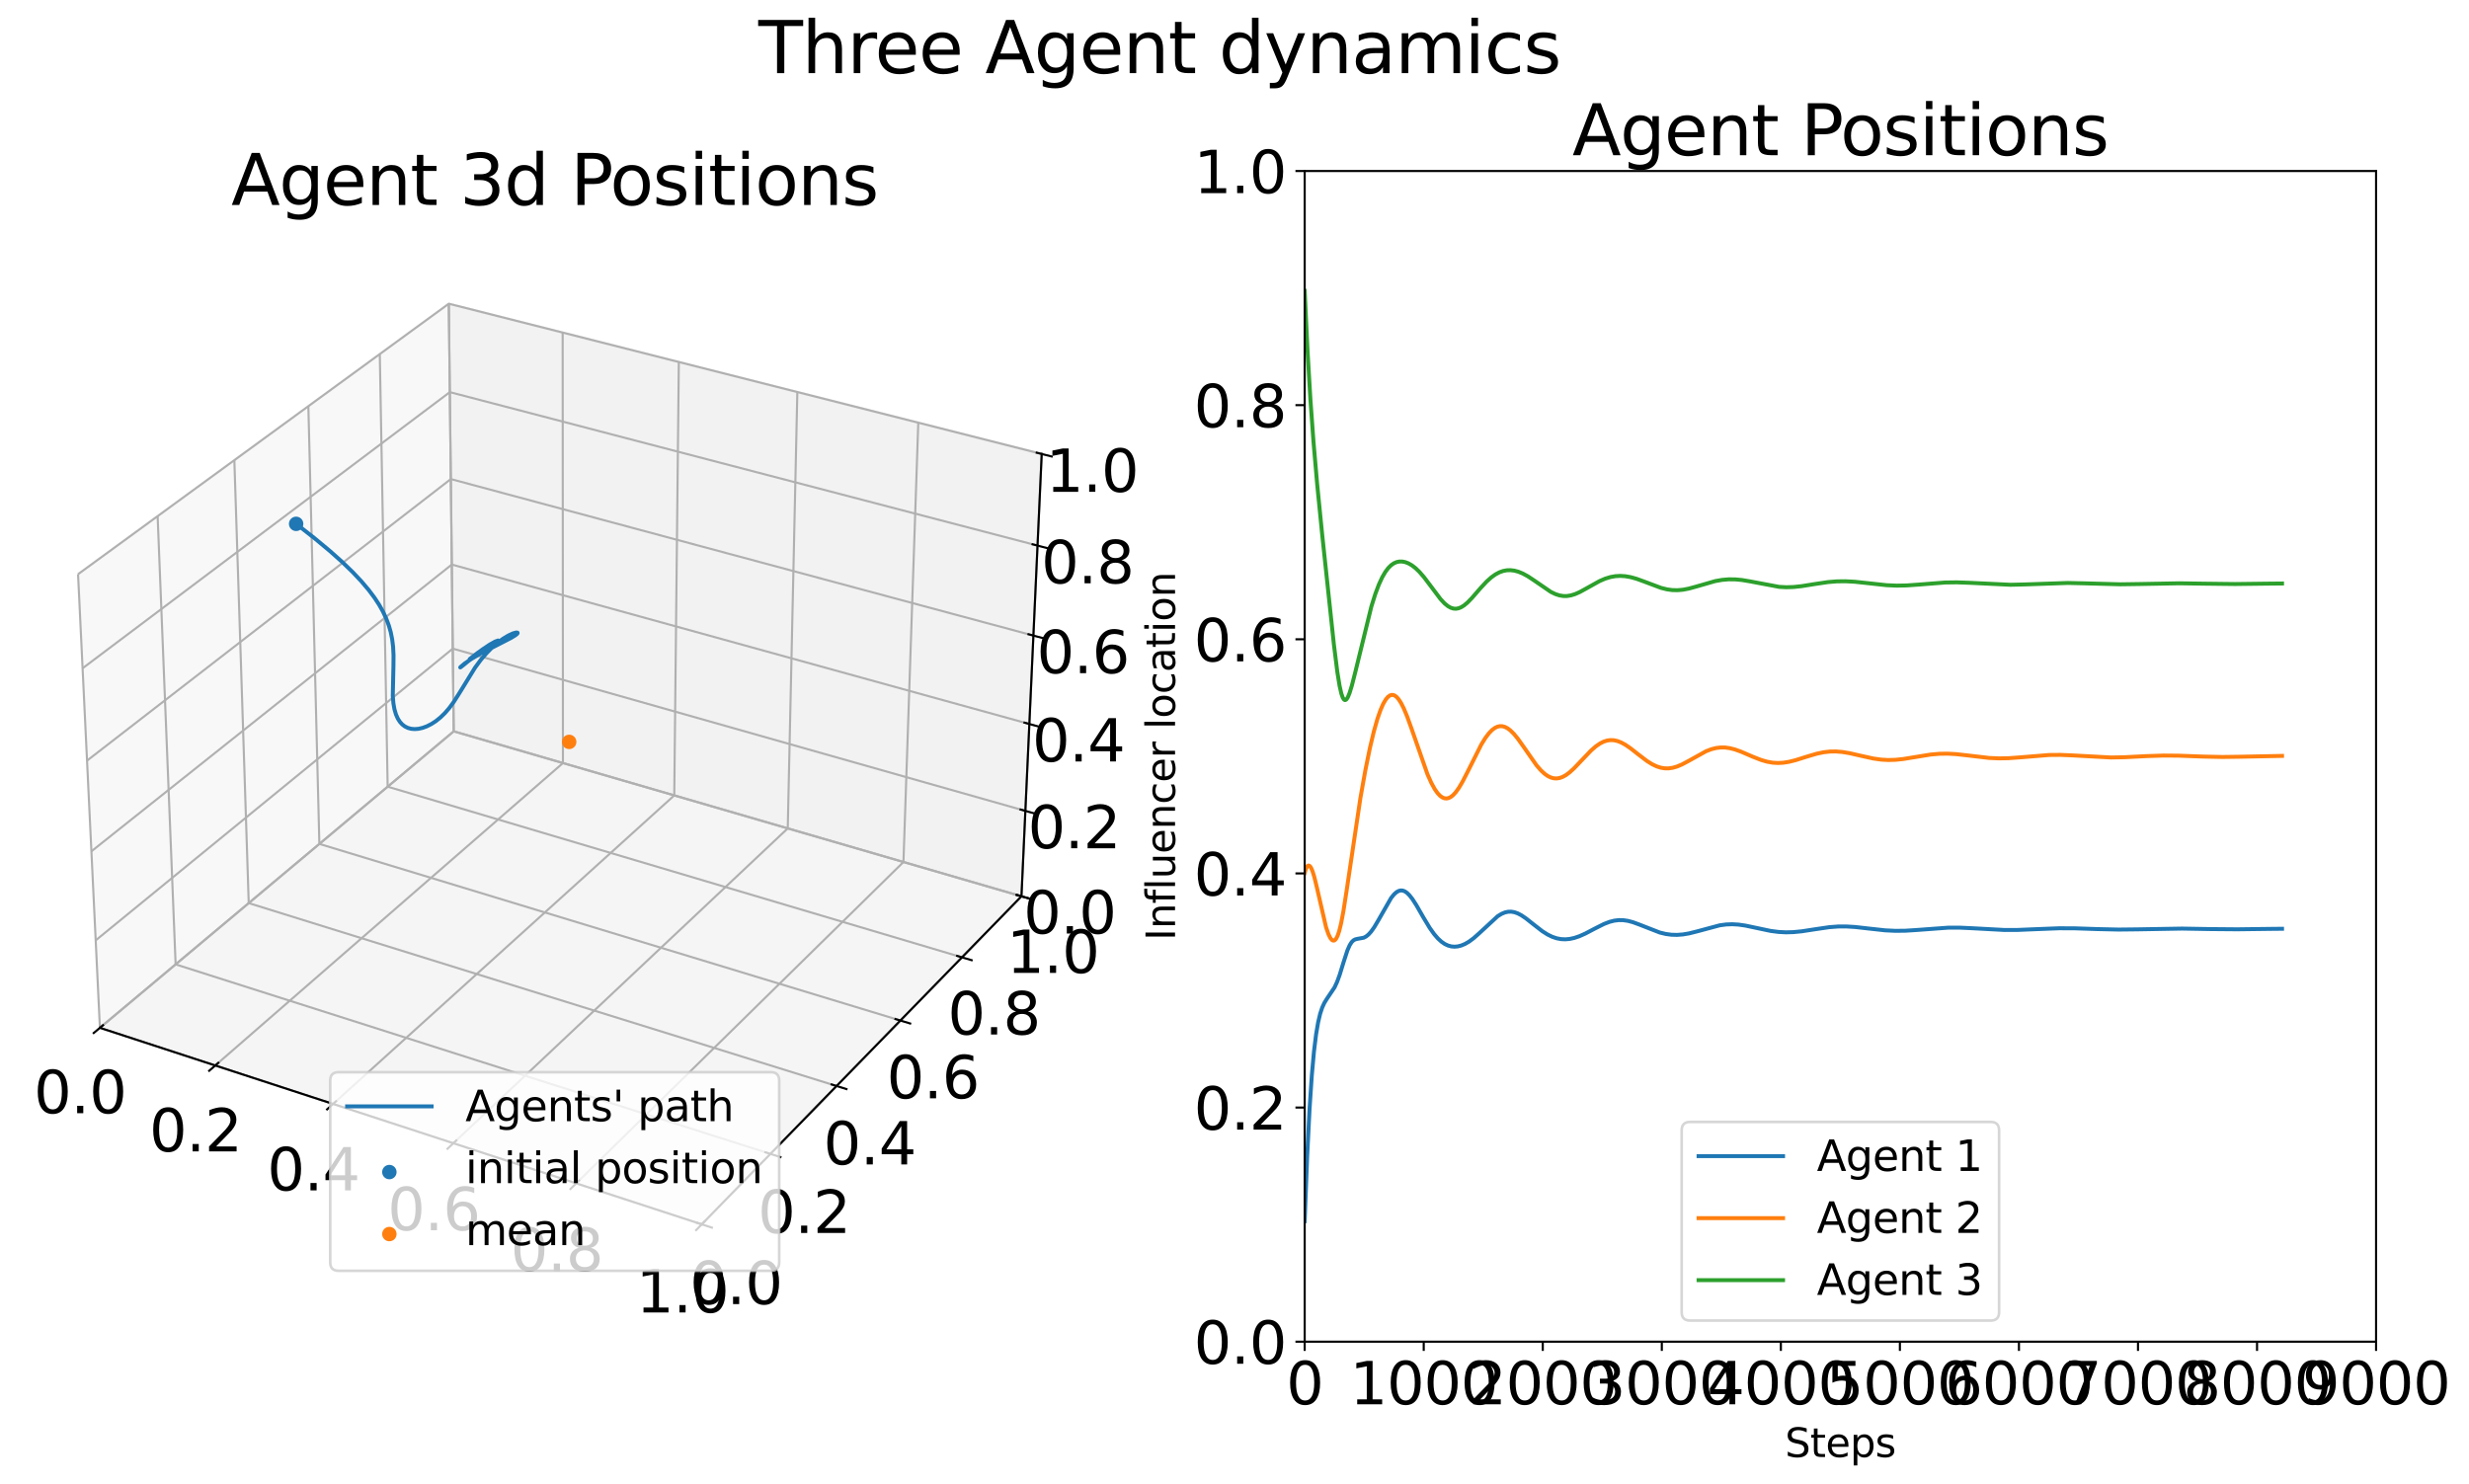 <?xml version="1.0" encoding="utf-8" standalone="no"?>
<!DOCTYPE svg PUBLIC "-//W3C//DTD SVG 1.1//EN"
  "http://www.w3.org/Graphics/SVG/1.1/DTD/svg11.dtd">
<svg xmlns:xlink="http://www.w3.org/1999/xlink" width="935.195pt" height="562.329pt" viewBox="0 0 935.195 562.329" xmlns="http://www.w3.org/2000/svg" version="1.1">
 <defs>
  <style type="text/css">*{stroke-linejoin: round; stroke-linecap: butt}</style>
 </defs>
 <g id="figure_1">
  <g id="patch_1">
   <path d="M 0 562.329 
L 935.195 562.329 
L 935.195 0 
L 0 0 
z
" style="fill: #ffffff"/>
  </g>
  <g id="patch_2">
   <path d="M 7.2 489.469 
L 413.018 489.469 
L 413.018 83.651 
L 7.2 83.651 
z
" style="fill: #ffffff"/>
  </g>
  <g id="pane3d_1">
   <g id="patch_3">
    <path d="M 37.842 389.407 
L 171.856 277.074 
L 169.994 115.069 
L 29.566 217.546 
" style="fill: #f2f2f2; opacity: 0.5; stroke: #f2f2f2; stroke-linejoin: miter"/>
   </g>
  </g>
  <g id="pane3d_2">
   <g id="patch_4">
    <path d="M 171.856 277.074 
L 386.902 339.579 
L 394.576 171.994 
L 169.994 115.069 
" style="fill: #e6e6e6; opacity: 0.5; stroke: #e6e6e6; stroke-linejoin: miter"/>
   </g>
  </g>
  <g id="pane3d_3">
   <g id="patch_5">
    <path d="M 37.842 389.407 
L 265.801 463.859 
L 386.902 339.579 
L 171.856 277.074 
" style="fill: #ececec; opacity: 0.5; stroke: #ececec; stroke-linejoin: miter"/>
   </g>
  </g>
  <g id="grid3d_1">
   <g id="Line3DCollection_1">
    <path d="M 37.842 389.407 
L 171.856 277.074 
L 169.994 115.069 
" style="fill: none; stroke: #b0b0b0; stroke-width: 0.8"/>
    <path d="M 81.541 403.679 
L 213.227 289.099 
L 213.125 126.001 
" style="fill: none; stroke: #b0b0b0; stroke-width: 0.8"/>
    <path d="M 126.156 418.251 
L 255.393 301.355 
L 257.122 137.153 
" style="fill: none; stroke: #b0b0b0; stroke-width: 0.8"/>
    <path d="M 171.717 433.131 
L 298.378 313.849 
L 302.011 148.531 
" style="fill: none; stroke: #b0b0b0; stroke-width: 0.8"/>
    <path d="M 218.255 448.33 
L 342.206 326.588 
L 347.82 160.143 
" style="fill: none; stroke: #b0b0b0; stroke-width: 0.8"/>
    <path d="M 265.801 463.859 
L 386.902 339.579 
L 394.576 171.994 
" style="fill: none; stroke: #b0b0b0; stroke-width: 0.8"/>
   </g>
  </g>
  <g id="grid3d_2">
   <g id="Line3DCollection_2">
    <path d="M 29.566 217.546 
L 37.842 389.407 
L 265.801 463.859 
" style="fill: none; stroke: #b0b0b0; stroke-width: 0.8"/>
    <path d="M 59.705 195.552 
L 66.519 365.369 
L 291.805 437.172 
" style="fill: none; stroke: #b0b0b0; stroke-width: 0.8"/>
    <path d="M 88.763 174.347 
L 94.211 342.157 
L 316.869 411.45 
" style="fill: none; stroke: #b0b0b0; stroke-width: 0.8"/>
    <path d="M 116.795 153.891 
L 120.968 319.73 
L 341.042 386.642 
" style="fill: none; stroke: #b0b0b0; stroke-width: 0.8"/>
    <path d="M 143.855 134.143 
L 146.835 298.048 
L 364.372 362.7 
" style="fill: none; stroke: #b0b0b0; stroke-width: 0.8"/>
    <path d="M 169.994 115.069 
L 171.856 277.074 
L 386.902 339.579 
" style="fill: none; stroke: #b0b0b0; stroke-width: 0.8"/>
   </g>
  </g>
  <g id="grid3d_3">
   <g id="Line3DCollection_3">
    <path d="M 386.902 339.579 
L 171.856 277.074 
L 37.842 389.407 
" style="fill: none; stroke: #b0b0b0; stroke-width: 0.8"/>
    <path d="M 388.384 307.222 
L 171.496 245.74 
L 36.246 356.269 
" style="fill: none; stroke: #b0b0b0; stroke-width: 0.8"/>
    <path d="M 389.891 274.3 
L 171.13 213.887 
L 34.622 322.531 
" style="fill: none; stroke: #b0b0b0; stroke-width: 0.8"/>
    <path d="M 391.425 240.798 
L 170.757 181.499 
L 32.967 288.176 
" style="fill: none; stroke: #b0b0b0; stroke-width: 0.8"/>
    <path d="M 392.987 206.701 
L 170.379 148.565 
L 31.282 253.187 
" style="fill: none; stroke: #b0b0b0; stroke-width: 0.8"/>
    <path d="M 394.576 171.994 
L 169.994 115.069 
L 29.566 217.546 
" style="fill: none; stroke: #b0b0b0; stroke-width: 0.8"/>
   </g>
  </g>
  <g id="axis3d_1">
   <g id="line2d_1">
    <path d="M 37.842 389.407 
L 265.801 463.859 
" style="fill: none; stroke: #000000; stroke-width: 0.8; stroke-linecap: square"/>
   </g>
   <g id="xtick_1">
    <g id="line2d_2">
     <path d="M 39.009 388.429 
L 35.504 391.367 
" style="fill: none; stroke: #000000; stroke-width: 0.8; stroke-linecap: square"/>
    </g>
    <g id="text_1">
     <!-- 0.0 -->
     <g transform="translate(12.82 421.752) scale(0.22 -0.22)">
      <defs>
       <path id="DejaVuSans-30" d="M 2034 4250 
Q 1547 4250 1301 3770 
Q 1056 3291 1056 2328 
Q 1056 1369 1301 889 
Q 1547 409 2034 409 
Q 2525 409 2770 889 
Q 3016 1369 3016 2328 
Q 3016 3291 2770 3770 
Q 2525 4250 2034 4250 
z
M 2034 4750 
Q 2819 4750 3233 4129 
Q 3647 3509 3647 2328 
Q 3647 1150 3233 529 
Q 2819 -91 2034 -91 
Q 1250 -91 836 529 
Q 422 1150 422 2328 
Q 422 3509 836 4129 
Q 1250 4750 2034 4750 
z
" transform="scale(0.016)"/>
       <path id="DejaVuSans-2e" d="M 684 794 
L 1344 794 
L 1344 0 
L 684 0 
L 684 794 
z
" transform="scale(0.016)"/>
      </defs>
      <use xlink:href="#DejaVuSans-30"/>
      <use xlink:href="#DejaVuSans-2e" transform="translate(63.623 0)"/>
      <use xlink:href="#DejaVuSans-30" transform="translate(95.41 0)"/>
     </g>
    </g>
   </g>
   <g id="xtick_2">
    <g id="line2d_3">
     <path d="M 82.688 402.681 
L 79.241 405.68 
" style="fill: none; stroke: #000000; stroke-width: 0.8; stroke-linecap: square"/>
    </g>
    <g id="text_2">
     <!-- 0.2 -->
     <g transform="translate(56.548 436.222) scale(0.22 -0.22)">
      <defs>
       <path id="DejaVuSans-32" d="M 1228 531 
L 3431 531 
L 3431 0 
L 469 0 
L 469 531 
Q 828 903 1448 1529 
Q 2069 2156 2228 2338 
Q 2531 2678 2651 2914 
Q 2772 3150 2772 3378 
Q 2772 3750 2511 3984 
Q 2250 4219 1831 4219 
Q 1534 4219 1204 4116 
Q 875 4013 500 3803 
L 500 4441 
Q 881 4594 1212 4672 
Q 1544 4750 1819 4750 
Q 2544 4750 2975 4387 
Q 3406 4025 3406 3419 
Q 3406 3131 3298 2873 
Q 3191 2616 2906 2266 
Q 2828 2175 2409 1742 
Q 1991 1309 1228 531 
z
" transform="scale(0.016)"/>
      </defs>
      <use xlink:href="#DejaVuSans-30"/>
      <use xlink:href="#DejaVuSans-2e" transform="translate(63.623 0)"/>
      <use xlink:href="#DejaVuSans-32" transform="translate(95.41 0)"/>
     </g>
    </g>
   </g>
   <g id="xtick_3">
    <g id="line2d_4">
     <path d="M 127.283 417.231 
L 123.897 420.294 
" style="fill: none; stroke: #000000; stroke-width: 0.8; stroke-linecap: square"/>
    </g>
    <g id="text_3">
     <!-- 0.4 -->
     <g transform="translate(101.195 450.996) scale(0.22 -0.22)">
      <defs>
       <path id="DejaVuSans-34" d="M 2419 4116 
L 825 1625 
L 2419 1625 
L 2419 4116 
z
M 2253 4666 
L 3047 4666 
L 3047 1625 
L 3713 1625 
L 3713 1100 
L 3047 1100 
L 3047 0 
L 2419 0 
L 2419 1100 
L 313 1100 
L 313 1709 
L 2253 4666 
z
" transform="scale(0.016)"/>
      </defs>
      <use xlink:href="#DejaVuSans-30"/>
      <use xlink:href="#DejaVuSans-2e" transform="translate(63.623 0)"/>
      <use xlink:href="#DejaVuSans-34" transform="translate(95.41 0)"/>
     </g>
    </g>
   </g>
   <g id="xtick_4">
    <g id="line2d_5">
     <path d="M 172.823 432.09 
L 169.501 435.218 
" style="fill: none; stroke: #000000; stroke-width: 0.8; stroke-linecap: square"/>
    </g>
    <g id="text_4">
     <!-- 0.6 -->
     <g transform="translate(146.791 466.084) scale(0.22 -0.22)">
      <defs>
       <path id="DejaVuSans-36" d="M 2113 2584 
Q 1688 2584 1439 2293 
Q 1191 2003 1191 1497 
Q 1191 994 1439 701 
Q 1688 409 2113 409 
Q 2538 409 2786 701 
Q 3034 994 3034 1497 
Q 3034 2003 2786 2293 
Q 2538 2584 2113 2584 
z
M 3366 4563 
L 3366 3988 
Q 3128 4100 2886 4159 
Q 2644 4219 2406 4219 
Q 1781 4219 1451 3797 
Q 1122 3375 1075 2522 
Q 1259 2794 1537 2939 
Q 1816 3084 2150 3084 
Q 2853 3084 3261 2657 
Q 3669 2231 3669 1497 
Q 3669 778 3244 343 
Q 2819 -91 2113 -91 
Q 1303 -91 875 529 
Q 447 1150 447 2328 
Q 447 3434 972 4092 
Q 1497 4750 2381 4750 
Q 2619 4750 2861 4703 
Q 3103 4656 3366 4563 
z
" transform="scale(0.016)"/>
      </defs>
      <use xlink:href="#DejaVuSans-30"/>
      <use xlink:href="#DejaVuSans-2e" transform="translate(63.623 0)"/>
      <use xlink:href="#DejaVuSans-36" transform="translate(95.41 0)"/>
     </g>
    </g>
   </g>
   <g id="xtick_5">
    <g id="line2d_6">
     <path d="M 219.338 447.267 
L 216.084 450.462 
" style="fill: none; stroke: #000000; stroke-width: 0.8; stroke-linecap: square"/>
    </g>
    <g id="text_5">
     <!-- 0.8 -->
     <g transform="translate(193.366 481.496) scale(0.22 -0.22)">
      <defs>
       <path id="DejaVuSans-38" d="M 2034 2216 
Q 1584 2216 1326 1975 
Q 1069 1734 1069 1313 
Q 1069 891 1326 650 
Q 1584 409 2034 409 
Q 2484 409 2743 651 
Q 3003 894 3003 1313 
Q 3003 1734 2745 1975 
Q 2488 2216 2034 2216 
z
M 1403 2484 
Q 997 2584 770 2862 
Q 544 3141 544 3541 
Q 544 4100 942 4425 
Q 1341 4750 2034 4750 
Q 2731 4750 3128 4425 
Q 3525 4100 3525 3541 
Q 3525 3141 3298 2862 
Q 3072 2584 2669 2484 
Q 3125 2378 3379 2068 
Q 3634 1759 3634 1313 
Q 3634 634 3220 271 
Q 2806 -91 2034 -91 
Q 1263 -91 848 271 
Q 434 634 434 1313 
Q 434 1759 690 2068 
Q 947 2378 1403 2484 
z
M 1172 3481 
Q 1172 3119 1398 2916 
Q 1625 2713 2034 2713 
Q 2441 2713 2670 2916 
Q 2900 3119 2900 3481 
Q 2900 3844 2670 4047 
Q 2441 4250 2034 4250 
Q 1625 4250 1398 4047 
Q 1172 3844 1172 3481 
z
" transform="scale(0.016)"/>
      </defs>
      <use xlink:href="#DejaVuSans-30"/>
      <use xlink:href="#DejaVuSans-2e" transform="translate(63.623 0)"/>
      <use xlink:href="#DejaVuSans-38" transform="translate(95.41 0)"/>
     </g>
    </g>
   </g>
   <g id="xtick_6">
    <g id="line2d_7">
     <path d="M 266.86 462.772 
L 263.678 466.037 
" style="fill: none; stroke: #000000; stroke-width: 0.8; stroke-linecap: square"/>
    </g>
    <g id="text_6">
     <!-- 1.0 -->
     <g transform="translate(240.953 497.242) scale(0.22 -0.22)">
      <defs>
       <path id="DejaVuSans-31" d="M 794 531 
L 1825 531 
L 1825 4091 
L 703 3866 
L 703 4441 
L 1819 4666 
L 2450 4666 
L 2450 531 
L 3481 531 
L 3481 0 
L 794 0 
L 794 531 
z
" transform="scale(0.016)"/>
      </defs>
      <use xlink:href="#DejaVuSans-31"/>
      <use xlink:href="#DejaVuSans-2e" transform="translate(63.623 0)"/>
      <use xlink:href="#DejaVuSans-30" transform="translate(95.41 0)"/>
     </g>
    </g>
   </g>
  </g>
  <g id="axis3d_2">
   <g id="line2d_8">
    <path d="M 386.902 339.579 
L 265.801 463.859 
" style="fill: none; stroke: #000000; stroke-width: 0.8; stroke-linecap: square"/>
   </g>
   <g id="xtick_7">
    <g id="line2d_9">
     <path d="M 263.879 463.231 
L 269.649 465.115 
" style="fill: none; stroke: #000000; stroke-width: 0.8; stroke-linecap: square"/>
    </g>
    <g id="text_7">
     <!-- 0.0 -->
     <g transform="translate(261.259 494.079) scale(0.22 -0.22)">
      <use xlink:href="#DejaVuSans-30"/>
      <use xlink:href="#DejaVuSans-2e" transform="translate(63.623 0)"/>
      <use xlink:href="#DejaVuSans-30" transform="translate(95.41 0)"/>
     </g>
    </g>
   </g>
   <g id="xtick_8">
    <g id="line2d_10">
     <path d="M 289.908 436.567 
L 295.604 438.383 
" style="fill: none; stroke: #000000; stroke-width: 0.8; stroke-linecap: square"/>
    </g>
    <g id="text_8">
     <!-- 0.2 -->
     <g transform="translate(287.034 467.133) scale(0.22 -0.22)">
      <use xlink:href="#DejaVuSans-30"/>
      <use xlink:href="#DejaVuSans-2e" transform="translate(63.623 0)"/>
      <use xlink:href="#DejaVuSans-32" transform="translate(95.41 0)"/>
     </g>
    </g>
   </g>
   <g id="xtick_9">
    <g id="line2d_11">
     <path d="M 314.995 410.867 
L 320.62 412.618 
" style="fill: none; stroke: #000000; stroke-width: 0.8; stroke-linecap: square"/>
    </g>
    <g id="text_9">
     <!-- 0.4 -->
     <g transform="translate(311.878 441.162) scale(0.22 -0.22)">
      <use xlink:href="#DejaVuSans-30"/>
      <use xlink:href="#DejaVuSans-2e" transform="translate(63.623 0)"/>
      <use xlink:href="#DejaVuSans-34" transform="translate(95.41 0)"/>
     </g>
    </g>
   </g>
   <g id="xtick_10">
    <g id="line2d_12">
     <path d="M 339.192 386.08 
L 344.747 387.769 
" style="fill: none; stroke: #000000; stroke-width: 0.8; stroke-linecap: square"/>
    </g>
    <g id="text_10">
     <!-- 0.6 -->
     <g transform="translate(335.838 416.114) scale(0.22 -0.22)">
      <use xlink:href="#DejaVuSans-30"/>
      <use xlink:href="#DejaVuSans-2e" transform="translate(63.623 0)"/>
      <use xlink:href="#DejaVuSans-36" transform="translate(95.41 0)"/>
     </g>
    </g>
   </g>
   <g id="xtick_11">
    <g id="line2d_13">
     <path d="M 362.545 362.157 
L 368.031 363.787 
" style="fill: none; stroke: #000000; stroke-width: 0.8; stroke-linecap: square"/>
    </g>
    <g id="text_11">
     <!-- 0.8 -->
     <g transform="translate(358.962 391.94) scale(0.22 -0.22)">
      <use xlink:href="#DejaVuSans-30"/>
      <use xlink:href="#DejaVuSans-2e" transform="translate(63.623 0)"/>
      <use xlink:href="#DejaVuSans-38" transform="translate(95.41 0)"/>
     </g>
    </g>
   </g>
   <g id="xtick_12">
    <g id="line2d_14">
     <path d="M 385.097 339.054 
L 390.516 340.629 
" style="fill: none; stroke: #000000; stroke-width: 0.8; stroke-linecap: square"/>
    </g>
    <g id="text_12">
     <!-- 1.0 -->
     <g transform="translate(381.293 368.596) scale(0.22 -0.22)">
      <use xlink:href="#DejaVuSans-31"/>
      <use xlink:href="#DejaVuSans-2e" transform="translate(63.623 0)"/>
      <use xlink:href="#DejaVuSans-30" transform="translate(95.41 0)"/>
     </g>
    </g>
   </g>
  </g>
  <g id="axis3d_3">
   <g id="line2d_15">
    <path d="M 386.902 339.579 
L 394.576 171.994 
" style="fill: none; stroke: #000000; stroke-width: 0.8; stroke-linecap: square"/>
   </g>
   <g id="xtick_13">
    <g id="line2d_16">
     <path d="M 385.097 339.054 
L 390.516 340.629 
" style="fill: none; stroke: #000000; stroke-width: 0.8; stroke-linecap: square"/>
    </g>
    <g id="text_13">
     <!-- 0.0 -->
     <g transform="translate(387.676 353.688) scale(0.22 -0.22)">
      <use xlink:href="#DejaVuSans-30"/>
      <use xlink:href="#DejaVuSans-2e" transform="translate(63.623 0)"/>
      <use xlink:href="#DejaVuSans-30" transform="translate(95.41 0)"/>
     </g>
    </g>
   </g>
   <g id="xtick_14">
    <g id="line2d_17">
     <path d="M 386.563 306.705 
L 392.03 308.255 
" style="fill: none; stroke: #000000; stroke-width: 0.8; stroke-linecap: square"/>
    </g>
    <g id="text_14">
     <!-- 0.2 -->
     <g transform="translate(389.312 321.372) scale(0.22 -0.22)">
      <use xlink:href="#DejaVuSans-30"/>
      <use xlink:href="#DejaVuSans-2e" transform="translate(63.623 0)"/>
      <use xlink:href="#DejaVuSans-32" transform="translate(95.41 0)"/>
     </g>
    </g>
   </g>
   <g id="xtick_15">
    <g id="line2d_18">
     <path d="M 388.054 273.792 
L 393.571 275.316 
" style="fill: none; stroke: #000000; stroke-width: 0.8; stroke-linecap: square"/>
    </g>
    <g id="text_15">
     <!-- 0.4 -->
     <g transform="translate(390.977 288.494) scale(0.22 -0.22)">
      <use xlink:href="#DejaVuSans-30"/>
      <use xlink:href="#DejaVuSans-2e" transform="translate(63.623 0)"/>
      <use xlink:href="#DejaVuSans-34" transform="translate(95.41 0)"/>
     </g>
    </g>
   </g>
   <g id="xtick_16">
    <g id="line2d_19">
     <path d="M 389.571 240.3 
L 395.138 241.796 
" style="fill: none; stroke: #000000; stroke-width: 0.8; stroke-linecap: square"/>
    </g>
    <g id="text_16">
     <!-- 0.6 -->
     <g transform="translate(392.672 255.038) scale(0.22 -0.22)">
      <use xlink:href="#DejaVuSans-30"/>
      <use xlink:href="#DejaVuSans-2e" transform="translate(63.623 0)"/>
      <use xlink:href="#DejaVuSans-36" transform="translate(95.41 0)"/>
     </g>
    </g>
   </g>
   <g id="xtick_17">
    <g id="line2d_20">
     <path d="M 391.115 206.213 
L 396.734 207.68 
" style="fill: none; stroke: #000000; stroke-width: 0.8; stroke-linecap: square"/>
    </g>
    <g id="text_17">
     <!-- 0.8 -->
     <g transform="translate(394.396 220.989) scale(0.22 -0.22)">
      <use xlink:href="#DejaVuSans-30"/>
      <use xlink:href="#DejaVuSans-2e" transform="translate(63.623 0)"/>
      <use xlink:href="#DejaVuSans-38" transform="translate(95.41 0)"/>
     </g>
    </g>
   </g>
   <g id="xtick_18">
    <g id="line2d_21">
     <path d="M 392.687 171.515 
L 398.358 172.953 
" style="fill: none; stroke: #000000; stroke-width: 0.8; stroke-linecap: square"/>
    </g>
    <g id="text_18">
     <!-- 1.0 -->
     <g transform="translate(396.151 186.331) scale(0.22 -0.22)">
      <use xlink:href="#DejaVuSans-31"/>
      <use xlink:href="#DejaVuSans-2e" transform="translate(63.623 0)"/>
      <use xlink:href="#DejaVuSans-30" transform="translate(95.41 0)"/>
     </g>
    </g>
   </g>
  </g>
  <g id="axes_1">
   <g id="line2d_22">
    <path d="M 112.166 198.467 
L 119.012 203.817 
L 124.948 208.753 
L 129.557 212.862 
L 133.52 216.688 
L 136.892 220.26 
L 139.724 223.611 
L 141.83 226.425 
L 143.587 229.102 
L 145.029 231.658 
L 146.316 234.403 
L 147.295 237.027 
L 148.01 239.542 
L 148.549 242.224 
L 148.895 245.052 
L 149.059 248.249 
L 149.026 252.228 
L 148.774 263.632 
L 149.01 266.457 
L 149.413 268.74 
L 149.98 270.671 
L 150.685 272.255 
L 151.491 273.508 
L 152.357 274.458 
L 153.353 275.219 
L 154.476 275.775 
L 155.711 276.113 
L 157.042 276.23 
L 158.444 276.129 
L 160.053 275.771 
L 161.676 275.177 
L 163.432 274.287 
L 165.118 273.188 
L 166.839 271.803 
L 168.545 270.14 
L 170.194 268.222 
L 171.969 265.792 
L 173.999 262.595 
L 179.934 252.953 
L 182.068 250.063 
L 184.144 247.611 
L 186.296 245.412 
L 188.463 243.518 
L 190.566 241.971 
L 192.564 240.77 
L 194.288 239.977 
L 195.503 239.64 
L 196.007 239.685 
L 196.058 239.859 
L 195.862 240.15 
L 195.186 240.702 
L 193.605 241.667 
L 190.328 243.362 
L 181.93 247.648 
L 178.514 249.671 
L 175.921 251.454 
L 174.403 252.74 
L 174.328 252.861 
L 174.537 252.755 
L 175.745 251.801 
L 182.854 245.995 
L 185.467 244.226 
L 187.553 243.065 
L 188.671 242.658 
L 188.782 242.705 
L 188.766 242.759 
L 188.481 243.044 
L 187.317 243.839 
L 183.378 246.175 
L 179.285 248.72 
L 177.92 249.675 
L 179.495 248.446 
L 182.878 245.955 
L 185.082 244.591 
L 185.707 244.341 
L 185.67 244.406 
L 185.114 244.83 
L 182.267 246.638 
L 179.854 248.174 
L 180.969 247.323 
L 183.52 245.591 
L 184.137 245.275 
L 183.765 245.573 
L 180.964 247.38 
L 180.928 247.395 
L 181.513 246.952 
L 183.296 245.803 
L 183.258 245.842 
L 182.256 246.523 
L 181.527 246.976 
L 182.837 246.098 
L 182.369 246.406 
" clip-path="url(#p5ebb72b4a3)" style="fill: none; stroke: #1f77b4; stroke-width: 1.5; stroke-linecap: square"/>
   </g>
   <g id="Path3DCollection_1">
    <defs>
     <path id="mf983ec7ace" d="M 0 2.236 
C 0.593 2.236 1.162 2 1.581 1.581 
C 2 1.162 2.236 0.593 2.236 0 
C 2.236 -0.593 2 -1.162 1.581 -1.581 
C 1.162 -2 0.593 -2.236 0 -2.236 
C -0.593 -2.236 -1.162 -2 -1.581 -1.581 
C -2 -1.162 -2.236 -0.593 -2.236 0 
C -2.236 0.593 -2 1.162 -1.581 1.581 
C -1.162 2 -0.593 2.236 0 2.236 
z
" style="stroke: #ff7f0e"/>
    </defs>
    <g clip-path="url(#p5ebb72b4a3)">
     <use xlink:href="#mf983ec7ace" x="215.593" y="281.076" style="fill: #ff7f0e; stroke: #ff7f0e"/>
    </g>
   </g>
   <g id="text_19">
    <!-- Agent 3d Positions -->
    <g transform="translate(87.607 77.651) scale(0.264 -0.264)">
     <defs>
      <path id="DejaVuSans-41" d="M 2188 4044 
L 1331 1722 
L 3047 1722 
L 2188 4044 
z
M 1831 4666 
L 2547 4666 
L 4325 0 
L 3669 0 
L 3244 1197 
L 1141 1197 
L 716 0 
L 50 0 
L 1831 4666 
z
" transform="scale(0.016)"/>
      <path id="DejaVuSans-67" d="M 2906 1791 
Q 2906 2416 2648 2759 
Q 2391 3103 1925 3103 
Q 1463 3103 1205 2759 
Q 947 2416 947 1791 
Q 947 1169 1205 825 
Q 1463 481 1925 481 
Q 2391 481 2648 825 
Q 2906 1169 2906 1791 
z
M 3481 434 
Q 3481 -459 3084 -895 
Q 2688 -1331 1869 -1331 
Q 1566 -1331 1297 -1286 
Q 1028 -1241 775 -1147 
L 775 -588 
Q 1028 -725 1275 -790 
Q 1522 -856 1778 -856 
Q 2344 -856 2625 -561 
Q 2906 -266 2906 331 
L 2906 616 
Q 2728 306 2450 153 
Q 2172 0 1784 0 
Q 1141 0 747 490 
Q 353 981 353 1791 
Q 353 2603 747 3093 
Q 1141 3584 1784 3584 
Q 2172 3584 2450 3431 
Q 2728 3278 2906 2969 
L 2906 3500 
L 3481 3500 
L 3481 434 
z
" transform="scale(0.016)"/>
      <path id="DejaVuSans-65" d="M 3597 1894 
L 3597 1613 
L 953 1613 
Q 991 1019 1311 708 
Q 1631 397 2203 397 
Q 2534 397 2845 478 
Q 3156 559 3463 722 
L 3463 178 
Q 3153 47 2828 -22 
Q 2503 -91 2169 -91 
Q 1331 -91 842 396 
Q 353 884 353 1716 
Q 353 2575 817 3079 
Q 1281 3584 2069 3584 
Q 2775 3584 3186 3129 
Q 3597 2675 3597 1894 
z
M 3022 2063 
Q 3016 2534 2758 2815 
Q 2500 3097 2075 3097 
Q 1594 3097 1305 2825 
Q 1016 2553 972 2059 
L 3022 2063 
z
" transform="scale(0.016)"/>
      <path id="DejaVuSans-6e" d="M 3513 2113 
L 3513 0 
L 2938 0 
L 2938 2094 
Q 2938 2591 2744 2837 
Q 2550 3084 2163 3084 
Q 1697 3084 1428 2787 
Q 1159 2491 1159 1978 
L 1159 0 
L 581 0 
L 581 3500 
L 1159 3500 
L 1159 2956 
Q 1366 3272 1645 3428 
Q 1925 3584 2291 3584 
Q 2894 3584 3203 3211 
Q 3513 2838 3513 2113 
z
" transform="scale(0.016)"/>
      <path id="DejaVuSans-74" d="M 1172 4494 
L 1172 3500 
L 2356 3500 
L 2356 3053 
L 1172 3053 
L 1172 1153 
Q 1172 725 1289 603 
Q 1406 481 1766 481 
L 2356 481 
L 2356 0 
L 1766 0 
Q 1100 0 847 248 
Q 594 497 594 1153 
L 594 3053 
L 172 3053 
L 172 3500 
L 594 3500 
L 594 4494 
L 1172 4494 
z
" transform="scale(0.016)"/>
      <path id="DejaVuSans-20" transform="scale(0.016)"/>
      <path id="DejaVuSans-33" d="M 2597 2516 
Q 3050 2419 3304 2112 
Q 3559 1806 3559 1356 
Q 3559 666 3084 287 
Q 2609 -91 1734 -91 
Q 1441 -91 1130 -33 
Q 819 25 488 141 
L 488 750 
Q 750 597 1062 519 
Q 1375 441 1716 441 
Q 2309 441 2620 675 
Q 2931 909 2931 1356 
Q 2931 1769 2642 2001 
Q 2353 2234 1838 2234 
L 1294 2234 
L 1294 2753 
L 1863 2753 
Q 2328 2753 2575 2939 
Q 2822 3125 2822 3475 
Q 2822 3834 2567 4026 
Q 2313 4219 1838 4219 
Q 1578 4219 1281 4162 
Q 984 4106 628 3988 
L 628 4550 
Q 988 4650 1302 4700 
Q 1616 4750 1894 4750 
Q 2613 4750 3031 4423 
Q 3450 4097 3450 3541 
Q 3450 3153 3228 2886 
Q 3006 2619 2597 2516 
z
" transform="scale(0.016)"/>
      <path id="DejaVuSans-64" d="M 2906 2969 
L 2906 4863 
L 3481 4863 
L 3481 0 
L 2906 0 
L 2906 525 
Q 2725 213 2448 61 
Q 2172 -91 1784 -91 
Q 1150 -91 751 415 
Q 353 922 353 1747 
Q 353 2572 751 3078 
Q 1150 3584 1784 3584 
Q 2172 3584 2448 3432 
Q 2725 3281 2906 2969 
z
M 947 1747 
Q 947 1113 1208 752 
Q 1469 391 1925 391 
Q 2381 391 2643 752 
Q 2906 1113 2906 1747 
Q 2906 2381 2643 2742 
Q 2381 3103 1925 3103 
Q 1469 3103 1208 2742 
Q 947 2381 947 1747 
z
" transform="scale(0.016)"/>
      <path id="DejaVuSans-50" d="M 1259 4147 
L 1259 2394 
L 2053 2394 
Q 2494 2394 2734 2622 
Q 2975 2850 2975 3272 
Q 2975 3691 2734 3919 
Q 2494 4147 2053 4147 
L 1259 4147 
z
M 628 4666 
L 2053 4666 
Q 2838 4666 3239 4311 
Q 3641 3956 3641 3272 
Q 3641 2581 3239 2228 
Q 2838 1875 2053 1875 
L 1259 1875 
L 1259 0 
L 628 0 
L 628 4666 
z
" transform="scale(0.016)"/>
      <path id="DejaVuSans-6f" d="M 1959 3097 
Q 1497 3097 1228 2736 
Q 959 2375 959 1747 
Q 959 1119 1226 758 
Q 1494 397 1959 397 
Q 2419 397 2687 759 
Q 2956 1122 2956 1747 
Q 2956 2369 2687 2733 
Q 2419 3097 1959 3097 
z
M 1959 3584 
Q 2709 3584 3137 3096 
Q 3566 2609 3566 1747 
Q 3566 888 3137 398 
Q 2709 -91 1959 -91 
Q 1206 -91 779 398 
Q 353 888 353 1747 
Q 353 2609 779 3096 
Q 1206 3584 1959 3584 
z
" transform="scale(0.016)"/>
      <path id="DejaVuSans-73" d="M 2834 3397 
L 2834 2853 
Q 2591 2978 2328 3040 
Q 2066 3103 1784 3103 
Q 1356 3103 1142 2972 
Q 928 2841 928 2578 
Q 928 2378 1081 2264 
Q 1234 2150 1697 2047 
L 1894 2003 
Q 2506 1872 2764 1633 
Q 3022 1394 3022 966 
Q 3022 478 2636 193 
Q 2250 -91 1575 -91 
Q 1294 -91 989 -36 
Q 684 19 347 128 
L 347 722 
Q 666 556 975 473 
Q 1284 391 1588 391 
Q 1994 391 2212 530 
Q 2431 669 2431 922 
Q 2431 1156 2273 1281 
Q 2116 1406 1581 1522 
L 1381 1569 
Q 847 1681 609 1914 
Q 372 2147 372 2553 
Q 372 3047 722 3315 
Q 1072 3584 1716 3584 
Q 2034 3584 2315 3537 
Q 2597 3491 2834 3397 
z
" transform="scale(0.016)"/>
      <path id="DejaVuSans-69" d="M 603 3500 
L 1178 3500 
L 1178 0 
L 603 0 
L 603 3500 
z
M 603 4863 
L 1178 4863 
L 1178 4134 
L 603 4134 
L 603 4863 
z
" transform="scale(0.016)"/>
     </defs>
     <use xlink:href="#DejaVuSans-41"/>
     <use xlink:href="#DejaVuSans-67" transform="translate(68.408 0)"/>
     <use xlink:href="#DejaVuSans-65" transform="translate(131.885 0)"/>
     <use xlink:href="#DejaVuSans-6e" transform="translate(193.408 0)"/>
     <use xlink:href="#DejaVuSans-74" transform="translate(256.787 0)"/>
     <use xlink:href="#DejaVuSans-20" transform="translate(295.996 0)"/>
     <use xlink:href="#DejaVuSans-33" transform="translate(327.783 0)"/>
     <use xlink:href="#DejaVuSans-64" transform="translate(391.406 0)"/>
     <use xlink:href="#DejaVuSans-20" transform="translate(454.883 0)"/>
     <use xlink:href="#DejaVuSans-50" transform="translate(486.67 0)"/>
     <use xlink:href="#DejaVuSans-6f" transform="translate(543.348 0)"/>
     <use xlink:href="#DejaVuSans-73" transform="translate(604.529 0)"/>
     <use xlink:href="#DejaVuSans-69" transform="translate(656.629 0)"/>
     <use xlink:href="#DejaVuSans-74" transform="translate(684.412 0)"/>
     <use xlink:href="#DejaVuSans-69" transform="translate(723.621 0)"/>
     <use xlink:href="#DejaVuSans-6f" transform="translate(751.404 0)"/>
     <use xlink:href="#DejaVuSans-6e" transform="translate(812.586 0)"/>
     <use xlink:href="#DejaVuSans-73" transform="translate(875.965 0)"/>
    </g>
   </g>
   <g id="Path3DCollection_2">
    <defs>
     <path id="m6b619eda50" d="M 0 2.236 
C 0.593 2.236 1.162 2 1.581 1.581 
C 2 1.162 2.236 0.593 2.236 0 
C 2.236 -0.593 2 -1.162 1.581 -1.581 
C 1.162 -2 0.593 -2.236 0 -2.236 
C -0.593 -2.236 -1.162 -2 -1.581 -1.581 
C -2 -1.162 -2.236 -0.593 -2.236 0 
C -2.236 0.593 -2 1.162 -1.581 1.581 
C -1.162 2 -0.593 2.236 0 2.236 
z
" style="stroke: #1f77b4"/>
    </defs>
    <g clip-path="url(#p5ebb72b4a3)">
     <use xlink:href="#m6b619eda50" x="112.166" y="198.467" style="fill: #1f77b4; stroke: #1f77b4"/>
    </g>
   </g>
   <g id="legend_1">
    <g id="patch_6">
     <path d="M 128.28 481.469 
L 291.938 481.469 
Q 295.138 481.469 295.138 478.269 
L 295.138 409.414 
Q 295.138 406.214 291.938 406.214 
L 128.28 406.214 
Q 125.08 406.214 125.08 409.414 
L 125.08 478.269 
Q 125.08 481.469 128.28 481.469 
z
" style="fill: #ffffff; opacity: 0.8; stroke: #cccccc; stroke-linejoin: miter"/>
    </g>
    <g id="line2d_23">
     <path d="M 131.48 419.172 
L 147.48 419.172 
L 163.48 419.172 
" style="fill: none; stroke: #1f77b4; stroke-width: 1.5; stroke-linecap: square"/>
    </g>
    <g id="text_20">
     <!-- Agents' path -->
     <g transform="translate(176.28 424.772) scale(0.16 -0.16)">
      <defs>
       <path id="DejaVuSans-27" d="M 1147 4666 
L 1147 2931 
L 616 2931 
L 616 4666 
L 1147 4666 
z
" transform="scale(0.016)"/>
       <path id="DejaVuSans-70" d="M 1159 525 
L 1159 -1331 
L 581 -1331 
L 581 3500 
L 1159 3500 
L 1159 2969 
Q 1341 3281 1617 3432 
Q 1894 3584 2278 3584 
Q 2916 3584 3314 3078 
Q 3713 2572 3713 1747 
Q 3713 922 3314 415 
Q 2916 -91 2278 -91 
Q 1894 -91 1617 61 
Q 1341 213 1159 525 
z
M 3116 1747 
Q 3116 2381 2855 2742 
Q 2594 3103 2138 3103 
Q 1681 3103 1420 2742 
Q 1159 2381 1159 1747 
Q 1159 1113 1420 752 
Q 1681 391 2138 391 
Q 2594 391 2855 752 
Q 3116 1113 3116 1747 
z
" transform="scale(0.016)"/>
       <path id="DejaVuSans-61" d="M 2194 1759 
Q 1497 1759 1228 1600 
Q 959 1441 959 1056 
Q 959 750 1161 570 
Q 1363 391 1709 391 
Q 2188 391 2477 730 
Q 2766 1069 2766 1631 
L 2766 1759 
L 2194 1759 
z
M 3341 1997 
L 3341 0 
L 2766 0 
L 2766 531 
Q 2569 213 2275 61 
Q 1981 -91 1556 -91 
Q 1019 -91 701 211 
Q 384 513 384 1019 
Q 384 1609 779 1909 
Q 1175 2209 1959 2209 
L 2766 2209 
L 2766 2266 
Q 2766 2663 2505 2880 
Q 2244 3097 1772 3097 
Q 1472 3097 1187 3025 
Q 903 2953 641 2809 
L 641 3341 
Q 956 3463 1253 3523 
Q 1550 3584 1831 3584 
Q 2591 3584 2966 3190 
Q 3341 2797 3341 1997 
z
" transform="scale(0.016)"/>
       <path id="DejaVuSans-68" d="M 3513 2113 
L 3513 0 
L 2938 0 
L 2938 2094 
Q 2938 2591 2744 2837 
Q 2550 3084 2163 3084 
Q 1697 3084 1428 2787 
Q 1159 2491 1159 1978 
L 1159 0 
L 581 0 
L 581 4863 
L 1159 4863 
L 1159 2956 
Q 1366 3272 1645 3428 
Q 1925 3584 2291 3584 
Q 2894 3584 3203 3211 
Q 3513 2838 3513 2113 
z
" transform="scale(0.016)"/>
      </defs>
      <use xlink:href="#DejaVuSans-41"/>
      <use xlink:href="#DejaVuSans-67" transform="translate(68.408 0)"/>
      <use xlink:href="#DejaVuSans-65" transform="translate(131.885 0)"/>
      <use xlink:href="#DejaVuSans-6e" transform="translate(193.408 0)"/>
      <use xlink:href="#DejaVuSans-74" transform="translate(256.787 0)"/>
      <use xlink:href="#DejaVuSans-73" transform="translate(295.996 0)"/>
      <use xlink:href="#DejaVuSans-27" transform="translate(348.096 0)"/>
      <use xlink:href="#DejaVuSans-20" transform="translate(375.586 0)"/>
      <use xlink:href="#DejaVuSans-70" transform="translate(407.373 0)"/>
      <use xlink:href="#DejaVuSans-61" transform="translate(470.85 0)"/>
      <use xlink:href="#DejaVuSans-74" transform="translate(532.129 0)"/>
      <use xlink:href="#DejaVuSans-68" transform="translate(571.338 0)"/>
     </g>
    </g>
    <g id="Path3DCollection_3">
     <g>
      <use xlink:href="#m6b619eda50" x="147.48" y="444.057" style="fill: #1f77b4; stroke: #1f77b4"/>
     </g>
    </g>
    <g id="text_21">
     <!-- initial position -->
     <g transform="translate(176.28 448.257) scale(0.16 -0.16)">
      <defs>
       <path id="DejaVuSans-6c" d="M 603 4863 
L 1178 4863 
L 1178 0 
L 603 0 
L 603 4863 
z
" transform="scale(0.016)"/>
      </defs>
      <use xlink:href="#DejaVuSans-69"/>
      <use xlink:href="#DejaVuSans-6e" transform="translate(27.783 0)"/>
      <use xlink:href="#DejaVuSans-69" transform="translate(91.162 0)"/>
      <use xlink:href="#DejaVuSans-74" transform="translate(118.945 0)"/>
      <use xlink:href="#DejaVuSans-69" transform="translate(158.154 0)"/>
      <use xlink:href="#DejaVuSans-61" transform="translate(185.938 0)"/>
      <use xlink:href="#DejaVuSans-6c" transform="translate(247.217 0)"/>
      <use xlink:href="#DejaVuSans-20" transform="translate(275 0)"/>
      <use xlink:href="#DejaVuSans-70" transform="translate(306.787 0)"/>
      <use xlink:href="#DejaVuSans-6f" transform="translate(370.264 0)"/>
      <use xlink:href="#DejaVuSans-73" transform="translate(431.445 0)"/>
      <use xlink:href="#DejaVuSans-69" transform="translate(483.545 0)"/>
      <use xlink:href="#DejaVuSans-74" transform="translate(511.328 0)"/>
      <use xlink:href="#DejaVuSans-69" transform="translate(550.537 0)"/>
      <use xlink:href="#DejaVuSans-6f" transform="translate(578.32 0)"/>
      <use xlink:href="#DejaVuSans-6e" transform="translate(639.502 0)"/>
     </g>
    </g>
    <g id="Path3DCollection_4">
     <g>
      <use xlink:href="#mf983ec7ace" x="147.48" y="467.542" style="fill: #ff7f0e; stroke: #ff7f0e"/>
     </g>
    </g>
    <g id="text_22">
     <!-- mean -->
     <g transform="translate(176.28 471.742) scale(0.16 -0.16)">
      <defs>
       <path id="DejaVuSans-6d" d="M 3328 2828 
Q 3544 3216 3844 3400 
Q 4144 3584 4550 3584 
Q 5097 3584 5394 3201 
Q 5691 2819 5691 2113 
L 5691 0 
L 5113 0 
L 5113 2094 
Q 5113 2597 4934 2840 
Q 4756 3084 4391 3084 
Q 3944 3084 3684 2787 
Q 3425 2491 3425 1978 
L 3425 0 
L 2847 0 
L 2847 2094 
Q 2847 2600 2669 2842 
Q 2491 3084 2119 3084 
Q 1678 3084 1418 2786 
Q 1159 2488 1159 1978 
L 1159 0 
L 581 0 
L 581 3500 
L 1159 3500 
L 1159 2956 
Q 1356 3278 1631 3431 
Q 1906 3584 2284 3584 
Q 2666 3584 2933 3390 
Q 3200 3197 3328 2828 
z
" transform="scale(0.016)"/>
      </defs>
      <use xlink:href="#DejaVuSans-6d"/>
      <use xlink:href="#DejaVuSans-65" transform="translate(97.412 0)"/>
      <use xlink:href="#DejaVuSans-61" transform="translate(158.936 0)"/>
      <use xlink:href="#DejaVuSans-6e" transform="translate(220.215 0)"/>
     </g>
    </g>
   </g>
  </g>
  <g id="axes_2">
   <g id="patch_7">
    <path d="M 494.182 508.32 
L 900 508.32 
L 900 64.8 
L 494.182 64.8 
z
" style="fill: #ffffff"/>
   </g>
   <g id="matplotlib.axis_1">
    <g id="xtick_19">
     <g id="line2d_24">
      <defs>
       <path id="mb49b4d36cd" d="M 0 0 
L 0 3.5 
" style="stroke: #000000; stroke-width: 0.8"/>
      </defs>
      <g>
       <use xlink:href="#mb49b4d36cd" x="494.182" y="508.32" style="stroke: #000000; stroke-width: 0.8"/>
      </g>
     </g>
     <g id="text_23">
      <!-- 0 -->
      <g transform="translate(487.183 532.037) scale(0.22 -0.22)">
       <use xlink:href="#DejaVuSans-30"/>
      </g>
     </g>
    </g>
    <g id="xtick_20">
     <g id="line2d_25">
      <g>
       <use xlink:href="#mb49b4d36cd" x="539.273" y="508.32" style="stroke: #000000; stroke-width: 0.8"/>
      </g>
     </g>
     <g id="text_24">
      <!-- 1000 -->
      <g transform="translate(511.278 532.037) scale(0.22 -0.22)">
       <use xlink:href="#DejaVuSans-31"/>
       <use xlink:href="#DejaVuSans-30" transform="translate(63.623 0)"/>
       <use xlink:href="#DejaVuSans-30" transform="translate(127.246 0)"/>
       <use xlink:href="#DejaVuSans-30" transform="translate(190.869 0)"/>
      </g>
     </g>
    </g>
    <g id="xtick_21">
     <g id="line2d_26">
      <g>
       <use xlink:href="#mb49b4d36cd" x="584.364" y="508.32" style="stroke: #000000; stroke-width: 0.8"/>
      </g>
     </g>
     <g id="text_25">
      <!-- 2000 -->
      <g transform="translate(556.369 532.037) scale(0.22 -0.22)">
       <use xlink:href="#DejaVuSans-32"/>
       <use xlink:href="#DejaVuSans-30" transform="translate(63.623 0)"/>
       <use xlink:href="#DejaVuSans-30" transform="translate(127.246 0)"/>
       <use xlink:href="#DejaVuSans-30" transform="translate(190.869 0)"/>
      </g>
     </g>
    </g>
    <g id="xtick_22">
     <g id="line2d_27">
      <g>
       <use xlink:href="#mb49b4d36cd" x="629.455" y="508.32" style="stroke: #000000; stroke-width: 0.8"/>
      </g>
     </g>
     <g id="text_26">
      <!-- 3000 -->
      <g transform="translate(601.46 532.037) scale(0.22 -0.22)">
       <use xlink:href="#DejaVuSans-33"/>
       <use xlink:href="#DejaVuSans-30" transform="translate(63.623 0)"/>
       <use xlink:href="#DejaVuSans-30" transform="translate(127.246 0)"/>
       <use xlink:href="#DejaVuSans-30" transform="translate(190.869 0)"/>
      </g>
     </g>
    </g>
    <g id="xtick_23">
     <g id="line2d_28">
      <g>
       <use xlink:href="#mb49b4d36cd" x="674.545" y="508.32" style="stroke: #000000; stroke-width: 0.8"/>
      </g>
     </g>
     <g id="text_27">
      <!-- 4000 -->
      <g transform="translate(646.55 532.037) scale(0.22 -0.22)">
       <use xlink:href="#DejaVuSans-34"/>
       <use xlink:href="#DejaVuSans-30" transform="translate(63.623 0)"/>
       <use xlink:href="#DejaVuSans-30" transform="translate(127.246 0)"/>
       <use xlink:href="#DejaVuSans-30" transform="translate(190.869 0)"/>
      </g>
     </g>
    </g>
    <g id="xtick_24">
     <g id="line2d_29">
      <g>
       <use xlink:href="#mb49b4d36cd" x="719.636" y="508.32" style="stroke: #000000; stroke-width: 0.8"/>
      </g>
     </g>
     <g id="text_28">
      <!-- 5000 -->
      <g transform="translate(691.641 532.037) scale(0.22 -0.22)">
       <defs>
        <path id="DejaVuSans-35" d="M 691 4666 
L 3169 4666 
L 3169 4134 
L 1269 4134 
L 1269 2991 
Q 1406 3038 1543 3061 
Q 1681 3084 1819 3084 
Q 2600 3084 3056 2656 
Q 3513 2228 3513 1497 
Q 3513 744 3044 326 
Q 2575 -91 1722 -91 
Q 1428 -91 1123 -41 
Q 819 9 494 109 
L 494 744 
Q 775 591 1075 516 
Q 1375 441 1709 441 
Q 2250 441 2565 725 
Q 2881 1009 2881 1497 
Q 2881 1984 2565 2268 
Q 2250 2553 1709 2553 
Q 1456 2553 1204 2497 
Q 953 2441 691 2322 
L 691 4666 
z
" transform="scale(0.016)"/>
       </defs>
       <use xlink:href="#DejaVuSans-35"/>
       <use xlink:href="#DejaVuSans-30" transform="translate(63.623 0)"/>
       <use xlink:href="#DejaVuSans-30" transform="translate(127.246 0)"/>
       <use xlink:href="#DejaVuSans-30" transform="translate(190.869 0)"/>
      </g>
     </g>
    </g>
    <g id="xtick_25">
     <g id="line2d_30">
      <g>
       <use xlink:href="#mb49b4d36cd" x="764.727" y="508.32" style="stroke: #000000; stroke-width: 0.8"/>
      </g>
     </g>
     <g id="text_29">
      <!-- 6000 -->
      <g transform="translate(736.732 532.037) scale(0.22 -0.22)">
       <use xlink:href="#DejaVuSans-36"/>
       <use xlink:href="#DejaVuSans-30" transform="translate(63.623 0)"/>
       <use xlink:href="#DejaVuSans-30" transform="translate(127.246 0)"/>
       <use xlink:href="#DejaVuSans-30" transform="translate(190.869 0)"/>
      </g>
     </g>
    </g>
    <g id="xtick_26">
     <g id="line2d_31">
      <g>
       <use xlink:href="#mb49b4d36cd" x="809.818" y="508.32" style="stroke: #000000; stroke-width: 0.8"/>
      </g>
     </g>
     <g id="text_30">
      <!-- 7000 -->
      <g transform="translate(781.823 532.037) scale(0.22 -0.22)">
       <defs>
        <path id="DejaVuSans-37" d="M 525 4666 
L 3525 4666 
L 3525 4397 
L 1831 0 
L 1172 0 
L 2766 4134 
L 525 4134 
L 525 4666 
z
" transform="scale(0.016)"/>
       </defs>
       <use xlink:href="#DejaVuSans-37"/>
       <use xlink:href="#DejaVuSans-30" transform="translate(63.623 0)"/>
       <use xlink:href="#DejaVuSans-30" transform="translate(127.246 0)"/>
       <use xlink:href="#DejaVuSans-30" transform="translate(190.869 0)"/>
      </g>
     </g>
    </g>
    <g id="xtick_27">
     <g id="line2d_32">
      <g>
       <use xlink:href="#mb49b4d36cd" x="854.909" y="508.32" style="stroke: #000000; stroke-width: 0.8"/>
      </g>
     </g>
     <g id="text_31">
      <!-- 8000 -->
      <g transform="translate(826.914 532.037) scale(0.22 -0.22)">
       <use xlink:href="#DejaVuSans-38"/>
       <use xlink:href="#DejaVuSans-30" transform="translate(63.623 0)"/>
       <use xlink:href="#DejaVuSans-30" transform="translate(127.246 0)"/>
       <use xlink:href="#DejaVuSans-30" transform="translate(190.869 0)"/>
      </g>
     </g>
    </g>
    <g id="xtick_28">
     <g id="line2d_33">
      <g>
       <use xlink:href="#mb49b4d36cd" x="900" y="508.32" style="stroke: #000000; stroke-width: 0.8"/>
      </g>
     </g>
     <g id="text_32">
      <!-- 9000 -->
      <g transform="translate(872.005 532.037) scale(0.22 -0.22)">
       <defs>
        <path id="DejaVuSans-39" d="M 703 97 
L 703 672 
Q 941 559 1184 500 
Q 1428 441 1663 441 
Q 2288 441 2617 861 
Q 2947 1281 2994 2138 
Q 2813 1869 2534 1725 
Q 2256 1581 1919 1581 
Q 1219 1581 811 2004 
Q 403 2428 403 3163 
Q 403 3881 828 4315 
Q 1253 4750 1959 4750 
Q 2769 4750 3195 4129 
Q 3622 3509 3622 2328 
Q 3622 1225 3098 567 
Q 2575 -91 1691 -91 
Q 1453 -91 1209 -44 
Q 966 3 703 97 
z
M 1959 2075 
Q 2384 2075 2632 2365 
Q 2881 2656 2881 3163 
Q 2881 3666 2632 3958 
Q 2384 4250 1959 4250 
Q 1534 4250 1286 3958 
Q 1038 3666 1038 3163 
Q 1038 2656 1286 2365 
Q 1534 2075 1959 2075 
z
" transform="scale(0.016)"/>
       </defs>
       <use xlink:href="#DejaVuSans-39"/>
       <use xlink:href="#DejaVuSans-30" transform="translate(63.623 0)"/>
       <use xlink:href="#DejaVuSans-30" transform="translate(127.246 0)"/>
       <use xlink:href="#DejaVuSans-30" transform="translate(190.869 0)"/>
      </g>
     </g>
    </g>
    <g id="text_33">
     <!-- Steps -->
     <g transform="translate(676.106 552.01) scale(0.15 -0.15)">
      <defs>
       <path id="DejaVuSans-53" d="M 3425 4513 
L 3425 3897 
Q 3066 4069 2747 4153 
Q 2428 4238 2131 4238 
Q 1616 4238 1336 4038 
Q 1056 3838 1056 3469 
Q 1056 3159 1242 3001 
Q 1428 2844 1947 2747 
L 2328 2669 
Q 3034 2534 3370 2195 
Q 3706 1856 3706 1288 
Q 3706 609 3251 259 
Q 2797 -91 1919 -91 
Q 1588 -91 1214 -16 
Q 841 59 441 206 
L 441 856 
Q 825 641 1194 531 
Q 1563 422 1919 422 
Q 2459 422 2753 634 
Q 3047 847 3047 1241 
Q 3047 1584 2836 1778 
Q 2625 1972 2144 2069 
L 1759 2144 
Q 1053 2284 737 2584 
Q 422 2884 422 3419 
Q 422 4038 858 4394 
Q 1294 4750 2059 4750 
Q 2388 4750 2728 4690 
Q 3069 4631 3425 4513 
z
" transform="scale(0.016)"/>
      </defs>
      <use xlink:href="#DejaVuSans-53"/>
      <use xlink:href="#DejaVuSans-74" transform="translate(63.477 0)"/>
      <use xlink:href="#DejaVuSans-65" transform="translate(102.686 0)"/>
      <use xlink:href="#DejaVuSans-70" transform="translate(164.209 0)"/>
      <use xlink:href="#DejaVuSans-73" transform="translate(227.686 0)"/>
     </g>
    </g>
   </g>
   <g id="matplotlib.axis_2">
    <g id="ytick_1">
     <g id="line2d_34">
      <defs>
       <path id="m0217c1680b" d="M 0 0 
L -3.5 0 
" style="stroke: #000000; stroke-width: 0.8"/>
      </defs>
      <g>
       <use xlink:href="#m0217c1680b" x="494.182" y="508.32" style="stroke: #000000; stroke-width: 0.8"/>
      </g>
     </g>
     <g id="text_34">
      <!-- 0.0 -->
      <g transform="translate(452.195 516.678) scale(0.22 -0.22)">
       <use xlink:href="#DejaVuSans-30"/>
       <use xlink:href="#DejaVuSans-2e" transform="translate(63.623 0)"/>
       <use xlink:href="#DejaVuSans-30" transform="translate(95.41 0)"/>
      </g>
     </g>
    </g>
    <g id="ytick_2">
     <g id="line2d_35">
      <g>
       <use xlink:href="#m0217c1680b" x="494.182" y="419.616" style="stroke: #000000; stroke-width: 0.8"/>
      </g>
     </g>
     <g id="text_35">
      <!-- 0.2 -->
      <g transform="translate(452.195 427.974) scale(0.22 -0.22)">
       <use xlink:href="#DejaVuSans-30"/>
       <use xlink:href="#DejaVuSans-2e" transform="translate(63.623 0)"/>
       <use xlink:href="#DejaVuSans-32" transform="translate(95.41 0)"/>
      </g>
     </g>
    </g>
    <g id="ytick_3">
     <g id="line2d_36">
      <g>
       <use xlink:href="#m0217c1680b" x="494.182" y="330.912" style="stroke: #000000; stroke-width: 0.8"/>
      </g>
     </g>
     <g id="text_36">
      <!-- 0.4 -->
      <g transform="translate(452.195 339.27) scale(0.22 -0.22)">
       <use xlink:href="#DejaVuSans-30"/>
       <use xlink:href="#DejaVuSans-2e" transform="translate(63.623 0)"/>
       <use xlink:href="#DejaVuSans-34" transform="translate(95.41 0)"/>
      </g>
     </g>
    </g>
    <g id="ytick_4">
     <g id="line2d_37">
      <g>
       <use xlink:href="#m0217c1680b" x="494.182" y="242.208" style="stroke: #000000; stroke-width: 0.8"/>
      </g>
     </g>
     <g id="text_37">
      <!-- 0.6 -->
      <g transform="translate(452.195 250.566) scale(0.22 -0.22)">
       <use xlink:href="#DejaVuSans-30"/>
       <use xlink:href="#DejaVuSans-2e" transform="translate(63.623 0)"/>
       <use xlink:href="#DejaVuSans-36" transform="translate(95.41 0)"/>
      </g>
     </g>
    </g>
    <g id="ytick_5">
     <g id="line2d_38">
      <g>
       <use xlink:href="#m0217c1680b" x="494.182" y="153.504" style="stroke: #000000; stroke-width: 0.8"/>
      </g>
     </g>
     <g id="text_38">
      <!-- 0.8 -->
      <g transform="translate(452.195 161.862) scale(0.22 -0.22)">
       <use xlink:href="#DejaVuSans-30"/>
       <use xlink:href="#DejaVuSans-2e" transform="translate(63.623 0)"/>
       <use xlink:href="#DejaVuSans-38" transform="translate(95.41 0)"/>
      </g>
     </g>
    </g>
    <g id="ytick_6">
     <g id="line2d_39">
      <g>
       <use xlink:href="#m0217c1680b" x="494.182" y="64.8" style="stroke: #000000; stroke-width: 0.8"/>
      </g>
     </g>
     <g id="text_39">
      <!-- 1.0 -->
      <g transform="translate(452.195 73.158) scale(0.22 -0.22)">
       <use xlink:href="#DejaVuSans-31"/>
       <use xlink:href="#DejaVuSans-2e" transform="translate(63.623 0)"/>
       <use xlink:href="#DejaVuSans-30" transform="translate(95.41 0)"/>
      </g>
     </g>
    </g>
    <g id="text_40">
     <!-- Influencer location -->
     <g transform="translate(445.075 356.335) rotate(-90) scale(0.15 -0.15)">
      <defs>
       <path id="DejaVuSans-49" d="M 628 4666 
L 1259 4666 
L 1259 0 
L 628 0 
L 628 4666 
z
" transform="scale(0.016)"/>
       <path id="DejaVuSans-66" d="M 2375 4863 
L 2375 4384 
L 1825 4384 
Q 1516 4384 1395 4259 
Q 1275 4134 1275 3809 
L 1275 3500 
L 2222 3500 
L 2222 3053 
L 1275 3053 
L 1275 0 
L 697 0 
L 697 3053 
L 147 3053 
L 147 3500 
L 697 3500 
L 697 3744 
Q 697 4328 969 4595 
Q 1241 4863 1831 4863 
L 2375 4863 
z
" transform="scale(0.016)"/>
       <path id="DejaVuSans-75" d="M 544 1381 
L 544 3500 
L 1119 3500 
L 1119 1403 
Q 1119 906 1312 657 
Q 1506 409 1894 409 
Q 2359 409 2629 706 
Q 2900 1003 2900 1516 
L 2900 3500 
L 3475 3500 
L 3475 0 
L 2900 0 
L 2900 538 
Q 2691 219 2414 64 
Q 2138 -91 1772 -91 
Q 1169 -91 856 284 
Q 544 659 544 1381 
z
M 1991 3584 
L 1991 3584 
z
" transform="scale(0.016)"/>
       <path id="DejaVuSans-63" d="M 3122 3366 
L 3122 2828 
Q 2878 2963 2633 3030 
Q 2388 3097 2138 3097 
Q 1578 3097 1268 2742 
Q 959 2388 959 1747 
Q 959 1106 1268 751 
Q 1578 397 2138 397 
Q 2388 397 2633 464 
Q 2878 531 3122 666 
L 3122 134 
Q 2881 22 2623 -34 
Q 2366 -91 2075 -91 
Q 1284 -91 818 406 
Q 353 903 353 1747 
Q 353 2603 823 3093 
Q 1294 3584 2113 3584 
Q 2378 3584 2631 3529 
Q 2884 3475 3122 3366 
z
" transform="scale(0.016)"/>
       <path id="DejaVuSans-72" d="M 2631 2963 
Q 2534 3019 2420 3045 
Q 2306 3072 2169 3072 
Q 1681 3072 1420 2755 
Q 1159 2438 1159 1844 
L 1159 0 
L 581 0 
L 581 3500 
L 1159 3500 
L 1159 2956 
Q 1341 3275 1631 3429 
Q 1922 3584 2338 3584 
Q 2397 3584 2469 3576 
Q 2541 3569 2628 3553 
L 2631 2963 
z
" transform="scale(0.016)"/>
      </defs>
      <use xlink:href="#DejaVuSans-49"/>
      <use xlink:href="#DejaVuSans-6e" transform="translate(29.492 0)"/>
      <use xlink:href="#DejaVuSans-66" transform="translate(92.871 0)"/>
      <use xlink:href="#DejaVuSans-6c" transform="translate(128.076 0)"/>
      <use xlink:href="#DejaVuSans-75" transform="translate(155.859 0)"/>
      <use xlink:href="#DejaVuSans-65" transform="translate(219.238 0)"/>
      <use xlink:href="#DejaVuSans-6e" transform="translate(280.762 0)"/>
      <use xlink:href="#DejaVuSans-63" transform="translate(344.141 0)"/>
      <use xlink:href="#DejaVuSans-65" transform="translate(399.121 0)"/>
      <use xlink:href="#DejaVuSans-72" transform="translate(460.645 0)"/>
      <use xlink:href="#DejaVuSans-20" transform="translate(501.758 0)"/>
      <use xlink:href="#DejaVuSans-6c" transform="translate(533.545 0)"/>
      <use xlink:href="#DejaVuSans-6f" transform="translate(561.328 0)"/>
      <use xlink:href="#DejaVuSans-63" transform="translate(622.51 0)"/>
      <use xlink:href="#DejaVuSans-61" transform="translate(677.49 0)"/>
      <use xlink:href="#DejaVuSans-74" transform="translate(738.77 0)"/>
      <use xlink:href="#DejaVuSans-69" transform="translate(777.979 0)"/>
      <use xlink:href="#DejaVuSans-6f" transform="translate(805.762 0)"/>
      <use xlink:href="#DejaVuSans-6e" transform="translate(866.943 0)"/>
     </g>
    </g>
   </g>
   <g id="line2d_40">
    <path d="M 494.182 462.641 
L 495.129 438.028 
L 496.031 420.132 
L 496.888 407.379 
L 497.699 398.393 
L 498.511 391.807 
L 499.278 387.31 
L 500.044 384.076 
L 500.811 381.759 
L 501.623 379.986 
L 502.615 378.378 
L 505.501 374.081 
L 506.448 372.032 
L 507.44 369.325 
L 508.928 364.489 
L 510.371 360.059 
L 511.228 358.107 
L 511.95 356.97 
L 512.626 356.293 
L 513.303 355.913 
L 514.16 355.703 
L 516.55 355.271 
L 517.452 354.793 
L 518.353 354.058 
L 519.346 352.958 
L 520.518 351.309 
L 522.051 348.728 
L 526.922 340.204 
L 528.049 338.819 
L 528.996 337.984 
L 529.853 337.521 
L 530.62 337.356 
L 531.341 337.418 
L 532.108 337.711 
L 532.92 338.263 
L 533.867 339.191 
L 534.994 340.632 
L 536.437 342.866 
L 539.143 347.574 
L 541.533 351.535 
L 543.202 353.887 
L 544.645 355.558 
L 545.998 356.794 
L 547.26 357.656 
L 548.478 358.23 
L 549.695 358.562 
L 550.913 358.671 
L 552.176 358.562 
L 553.529 358.214 
L 554.927 357.623 
L 556.46 356.728 
L 558.174 355.457 
L 560.203 353.662 
L 567.283 347.122 
L 568.726 346.237 
L 570.034 345.692 
L 571.252 345.427 
L 572.424 345.403 
L 573.597 345.599 
L 574.859 346.04 
L 576.257 346.769 
L 577.971 347.927 
L 580.632 350.036 
L 584.149 352.772 
L 586.178 354.059 
L 587.937 354.917 
L 589.606 355.483 
L 591.229 355.797 
L 592.853 355.881 
L 594.521 355.739 
L 596.28 355.361 
L 598.219 354.708 
L 600.474 353.703 
L 603.992 351.852 
L 607.509 350.082 
L 609.629 349.267 
L 611.432 348.806 
L 613.146 348.599 
L 614.815 348.624 
L 616.573 348.878 
L 618.513 349.392 
L 620.948 350.287 
L 628.704 353.314 
L 630.959 353.855 
L 633.079 354.14 
L 635.198 354.199 
L 637.408 354.035 
L 639.798 353.63 
L 642.729 352.896 
L 651.388 350.572 
L 653.823 350.246 
L 656.123 350.16 
L 658.468 350.295 
L 661.129 350.678 
L 664.782 351.452 
L 670.644 352.691 
L 673.665 353.084 
L 676.461 353.227 
L 679.303 353.15 
L 682.504 352.834 
L 687.014 352.139 
L 692.831 351.28 
L 696.169 351.023 
L 699.325 351.004 
L 702.753 351.215 
L 707.533 351.761 
L 714.072 352.478 
L 717.905 352.663 
L 721.693 352.621 
L 726.158 352.336 
L 737.973 351.459 
L 742.257 351.455 
L 747.218 351.686 
L 759.304 352.344 
L 764.354 352.32 
L 770.938 352.044 
L 779.958 351.691 
L 785.775 351.709 
L 794.343 351.998 
L 802.461 352.183 
L 809.541 352.106 
L 826.542 351.812 
L 837.185 351.997 
L 847.377 352.084 
L 861.176 351.909 
L 864.378 351.883 
L 864.378 351.883 
" clip-path="url(#p33e918877d)" style="fill: none; stroke: #1f77b4; stroke-width: 1.5; stroke-linecap: square"/>
   </g>
   <g id="line2d_41">
    <path d="M 494.182 330.724 
L 494.723 328.998 
L 495.174 328.207 
L 495.535 327.938 
L 495.85 327.946 
L 496.211 328.213 
L 496.617 328.818 
L 497.158 330.078 
L 497.835 332.268 
L 498.782 336.161 
L 502.254 351.226 
L 503.156 353.869 
L 503.878 355.351 
L 504.464 356.092 
L 504.915 356.354 
L 505.321 356.345 
L 505.726 356.092 
L 506.177 355.508 
L 506.674 354.482 
L 507.26 352.737 
L 507.981 349.803 
L 508.838 345.294 
L 510.011 337.784 
L 515.287 302.347 
L 517.181 291.747 
L 518.895 283.364 
L 520.383 277.121 
L 521.736 272.361 
L 522.908 268.995 
L 523.945 266.639 
L 524.892 265.019 
L 525.704 264.046 
L 526.426 263.507 
L 527.057 263.287 
L 527.688 263.301 
L 528.32 263.544 
L 528.996 264.052 
L 529.763 264.922 
L 530.665 266.317 
L 531.702 268.365 
L 532.965 271.385 
L 534.633 276.004 
L 540.676 293.313 
L 542.164 296.64 
L 543.427 298.943 
L 544.509 300.489 
L 545.502 301.534 
L 546.358 302.138 
L 547.17 302.45 
L 547.937 302.514 
L 548.703 302.356 
L 549.515 301.954 
L 550.417 301.239 
L 551.409 300.153 
L 552.582 298.512 
L 553.98 296.145 
L 555.874 292.456 
L 561.06 282.11 
L 562.638 279.557 
L 563.991 277.77 
L 565.164 276.567 
L 566.246 275.766 
L 567.238 275.304 
L 568.185 275.11 
L 569.087 275.147 
L 570.034 275.413 
L 571.026 275.928 
L 572.108 276.745 
L 573.371 277.993 
L 574.859 279.794 
L 576.889 282.635 
L 581.985 289.932 
L 583.653 291.859 
L 585.051 293.157 
L 586.314 294.041 
L 587.486 294.596 
L 588.569 294.875 
L 589.651 294.927 
L 590.733 294.758 
L 591.861 294.358 
L 593.123 293.664 
L 594.521 292.631 
L 596.235 291.069 
L 598.715 288.463 
L 602.639 284.352 
L 604.488 282.749 
L 606.066 281.667 
L 607.464 280.971 
L 608.772 280.562 
L 610.034 280.396 
L 611.297 280.453 
L 612.605 280.738 
L 614.003 281.273 
L 615.581 282.125 
L 617.475 283.411 
L 620.452 285.743 
L 623.834 288.32 
L 625.818 289.556 
L 627.532 290.365 
L 629.065 290.851 
L 630.553 291.092 
L 632.042 291.103 
L 633.575 290.883 
L 635.198 290.418 
L 637.047 289.646 
L 639.392 288.403 
L 646.247 284.604 
L 648.231 283.846 
L 650.035 283.393 
L 651.749 283.191 
L 653.462 283.214 
L 655.266 283.467 
L 657.205 283.969 
L 659.55 284.816 
L 663.834 286.664 
L 667.036 287.918 
L 669.336 288.583 
L 671.411 288.95 
L 673.395 289.074 
L 675.424 288.973 
L 677.589 288.635 
L 680.114 288.006 
L 684.128 286.737 
L 688.141 285.545 
L 690.757 285.001 
L 693.102 284.738 
L 695.402 284.705 
L 697.792 284.896 
L 700.543 285.35 
L 704.557 286.269 
L 709.607 287.384 
L 712.539 287.794 
L 715.199 287.945 
L 717.905 287.874 
L 720.881 287.567 
L 724.985 286.896 
L 731.299 285.871 
L 734.591 285.583 
L 737.657 285.537 
L 740.904 285.712 
L 745.053 286.175 
L 753.396 287.156 
L 757.049 287.322 
L 760.702 287.261 
L 765.031 286.951 
L 776.215 286.038 
L 780.364 286.002 
L 784.963 286.194 
L 799.575 286.983 
L 804.58 286.894 
L 813.013 286.466 
L 819.462 286.255 
L 825.144 286.298 
L 834.569 286.646 
L 841.83 286.794 
L 848.73 286.698 
L 864.378 286.388 
L 864.378 286.388 
" clip-path="url(#p33e918877d)" style="fill: none; stroke: #ff7f0e; stroke-width: 1.5; stroke-linecap: square"/>
   </g>
   <g id="line2d_42">
    <path d="M 494.182 110.219 
L 495.264 132.972 
L 496.346 151.219 
L 497.519 167.386 
L 498.917 183.509 
L 500.811 202.547 
L 505.23 244.051 
L 506.538 254.526 
L 507.395 259.824 
L 508.072 262.802 
L 508.613 264.335 
L 509.064 265.035 
L 509.424 265.236 
L 509.74 265.169 
L 510.101 264.841 
L 510.552 264.1 
L 511.183 262.557 
L 512.04 259.782 
L 513.348 254.668 
L 519.436 229.805 
L 520.924 225.071 
L 522.277 221.476 
L 523.54 218.739 
L 524.712 216.715 
L 525.839 215.208 
L 526.922 214.134 
L 527.959 213.413 
L 528.996 212.961 
L 530.033 212.746 
L 531.116 212.746 
L 532.288 212.977 
L 533.506 213.45 
L 534.814 214.206 
L 536.167 215.247 
L 537.655 216.681 
L 539.368 218.659 
L 541.623 221.637 
L 545.637 226.978 
L 547.17 228.615 
L 548.433 229.646 
L 549.515 230.254 
L 550.507 230.564 
L 551.454 230.632 
L 552.401 230.479 
L 553.393 230.092 
L 554.521 229.398 
L 555.829 228.309 
L 557.452 226.646 
L 560.744 222.857 
L 563.134 220.296 
L 564.893 218.723 
L 566.471 217.601 
L 567.96 216.816 
L 569.358 216.323 
L 570.756 216.061 
L 572.153 216.022 
L 573.597 216.199 
L 575.13 216.612 
L 576.798 217.297 
L 578.692 218.327 
L 581.037 219.877 
L 587.441 224.262 
L 589.2 225.102 
L 590.733 225.59 
L 592.176 225.814 
L 593.574 225.808 
L 595.017 225.577 
L 596.596 225.091 
L 598.445 224.272 
L 600.97 222.883 
L 605.886 220.144 
L 608.05 219.22 
L 609.989 218.629 
L 611.838 218.295 
L 613.687 218.187 
L 615.581 218.302 
L 617.611 218.656 
L 619.865 219.282 
L 622.752 220.329 
L 629.155 222.729 
L 631.41 223.288 
L 633.44 223.566 
L 635.424 223.609 
L 637.453 223.428 
L 639.708 222.996 
L 642.594 222.201 
L 649.674 220.162 
L 652.29 219.699 
L 654.725 219.491 
L 657.16 219.504 
L 659.776 219.744 
L 662.842 220.26 
L 673.891 222.343 
L 676.597 222.482 
L 679.348 222.398 
L 682.459 222.068 
L 687.194 221.305 
L 692.381 220.534 
L 695.763 220.259 
L 699.01 220.219 
L 702.482 220.405 
L 707.037 220.892 
L 714.613 221.715 
L 718.401 221.875 
L 722.144 221.806 
L 726.699 221.483 
L 736.8 220.692 
L 741.175 220.632 
L 745.865 220.796 
L 761.558 221.551 
L 766.88 221.425 
L 783.25 220.863 
L 789.744 221.011 
L 803.137 221.372 
L 810.398 221.27 
L 825.46 220.992 
L 834.93 221.136 
L 846.61 221.272 
L 858.561 221.126 
L 864.378 221.068 
L 864.378 221.068 
" clip-path="url(#p33e918877d)" style="fill: none; stroke: #2ca02c; stroke-width: 1.5; stroke-linecap: square"/>
   </g>
   <g id="patch_8">
    <path d="M 494.182 508.32 
L 494.182 64.8 
" style="fill: none; stroke: #000000; stroke-width: 0.8; stroke-linejoin: miter; stroke-linecap: square"/>
   </g>
   <g id="patch_9">
    <path d="M 900 508.32 
L 900 64.8 
" style="fill: none; stroke: #000000; stroke-width: 0.8; stroke-linejoin: miter; stroke-linecap: square"/>
   </g>
   <g id="patch_10">
    <path d="M 494.182 508.32 
L 900 508.32 
" style="fill: none; stroke: #000000; stroke-width: 0.8; stroke-linejoin: miter; stroke-linecap: square"/>
   </g>
   <g id="patch_11">
    <path d="M 494.182 64.8 
L 900 64.8 
" style="fill: none; stroke: #000000; stroke-width: 0.8; stroke-linejoin: miter; stroke-linecap: square"/>
   </g>
   <g id="text_41">
    <!-- Agent Positions -->
    <g transform="translate(595.562 58.8) scale(0.264 -0.264)">
     <use xlink:href="#DejaVuSans-41"/>
     <use xlink:href="#DejaVuSans-67" transform="translate(68.408 0)"/>
     <use xlink:href="#DejaVuSans-65" transform="translate(131.885 0)"/>
     <use xlink:href="#DejaVuSans-6e" transform="translate(193.408 0)"/>
     <use xlink:href="#DejaVuSans-74" transform="translate(256.787 0)"/>
     <use xlink:href="#DejaVuSans-20" transform="translate(295.996 0)"/>
     <use xlink:href="#DejaVuSans-50" transform="translate(327.783 0)"/>
     <use xlink:href="#DejaVuSans-6f" transform="translate(384.461 0)"/>
     <use xlink:href="#DejaVuSans-73" transform="translate(445.643 0)"/>
     <use xlink:href="#DejaVuSans-69" transform="translate(497.742 0)"/>
     <use xlink:href="#DejaVuSans-74" transform="translate(525.525 0)"/>
     <use xlink:href="#DejaVuSans-69" transform="translate(564.734 0)"/>
     <use xlink:href="#DejaVuSans-6f" transform="translate(592.518 0)"/>
     <use xlink:href="#DejaVuSans-6e" transform="translate(653.699 0)"/>
     <use xlink:href="#DejaVuSans-73" transform="translate(717.078 0)"/>
    </g>
   </g>
   <g id="legend_2">
    <g id="patch_12">
     <path d="M 640.178 500.32 
L 754.003 500.32 
Q 757.203 500.32 757.203 497.12 
L 757.203 428.265 
Q 757.203 425.065 754.003 425.065 
L 640.178 425.065 
Q 636.978 425.065 636.978 428.265 
L 636.978 497.12 
Q 636.978 500.32 640.178 500.32 
z
" style="fill: #ffffff; opacity: 0.8; stroke: #cccccc; stroke-linejoin: miter"/>
    </g>
    <g id="line2d_43">
     <path d="M 643.378 438.022 
L 659.378 438.022 
L 675.378 438.022 
" style="fill: none; stroke: #1f77b4; stroke-width: 1.5; stroke-linecap: square"/>
    </g>
    <g id="text_42">
     <!-- Agent 1 -->
     <g transform="translate(688.178 443.623) scale(0.16 -0.16)">
      <use xlink:href="#DejaVuSans-41"/>
      <use xlink:href="#DejaVuSans-67" transform="translate(68.408 0)"/>
      <use xlink:href="#DejaVuSans-65" transform="translate(131.885 0)"/>
      <use xlink:href="#DejaVuSans-6e" transform="translate(193.408 0)"/>
      <use xlink:href="#DejaVuSans-74" transform="translate(256.787 0)"/>
      <use xlink:href="#DejaVuSans-20" transform="translate(295.996 0)"/>
      <use xlink:href="#DejaVuSans-31" transform="translate(327.783 0)"/>
     </g>
    </g>
    <g id="line2d_44">
     <path d="M 643.378 461.507 
L 659.378 461.507 
L 675.378 461.507 
" style="fill: none; stroke: #ff7f0e; stroke-width: 1.5; stroke-linecap: square"/>
    </g>
    <g id="text_43">
     <!-- Agent 2 -->
     <g transform="translate(688.178 467.108) scale(0.16 -0.16)">
      <use xlink:href="#DejaVuSans-41"/>
      <use xlink:href="#DejaVuSans-67" transform="translate(68.408 0)"/>
      <use xlink:href="#DejaVuSans-65" transform="translate(131.885 0)"/>
      <use xlink:href="#DejaVuSans-6e" transform="translate(193.408 0)"/>
      <use xlink:href="#DejaVuSans-74" transform="translate(256.787 0)"/>
      <use xlink:href="#DejaVuSans-20" transform="translate(295.996 0)"/>
      <use xlink:href="#DejaVuSans-32" transform="translate(327.783 0)"/>
     </g>
    </g>
    <g id="line2d_45">
     <path d="M 643.378 484.993 
L 659.378 484.993 
L 675.378 484.993 
" style="fill: none; stroke: #2ca02c; stroke-width: 1.5; stroke-linecap: square"/>
    </g>
    <g id="text_44">
     <!-- Agent 3 -->
     <g transform="translate(688.178 490.592) scale(0.16 -0.16)">
      <use xlink:href="#DejaVuSans-41"/>
      <use xlink:href="#DejaVuSans-67" transform="translate(68.408 0)"/>
      <use xlink:href="#DejaVuSans-65" transform="translate(131.885 0)"/>
      <use xlink:href="#DejaVuSans-6e" transform="translate(193.408 0)"/>
      <use xlink:href="#DejaVuSans-74" transform="translate(256.787 0)"/>
      <use xlink:href="#DejaVuSans-20" transform="translate(295.996 0)"/>
      <use xlink:href="#DejaVuSans-33" transform="translate(327.783 0)"/>
     </g>
    </g>
   </g>
  </g>
  <g id="text_45">
   <!-- Three Agent dynamics -->
   <g transform="translate(287.253 27.716) scale(0.27 -0.27)">
    <defs>
     <path id="DejaVuSans-54" d="M -19 4666 
L 3928 4666 
L 3928 4134 
L 2272 4134 
L 2272 0 
L 1638 0 
L 1638 4134 
L -19 4134 
L -19 4666 
z
" transform="scale(0.016)"/>
     <path id="DejaVuSans-79" d="M 2059 -325 
Q 1816 -950 1584 -1140 
Q 1353 -1331 966 -1331 
L 506 -1331 
L 506 -850 
L 844 -850 
Q 1081 -850 1212 -737 
Q 1344 -625 1503 -206 
L 1606 56 
L 191 3500 
L 800 3500 
L 1894 763 
L 2988 3500 
L 3597 3500 
L 2059 -325 
z
" transform="scale(0.016)"/>
    </defs>
    <use xlink:href="#DejaVuSans-54"/>
    <use xlink:href="#DejaVuSans-68" transform="translate(61.084 0)"/>
    <use xlink:href="#DejaVuSans-72" transform="translate(124.463 0)"/>
    <use xlink:href="#DejaVuSans-65" transform="translate(163.326 0)"/>
    <use xlink:href="#DejaVuSans-65" transform="translate(224.85 0)"/>
    <use xlink:href="#DejaVuSans-20" transform="translate(286.373 0)"/>
    <use xlink:href="#DejaVuSans-41" transform="translate(318.16 0)"/>
    <use xlink:href="#DejaVuSans-67" transform="translate(386.568 0)"/>
    <use xlink:href="#DejaVuSans-65" transform="translate(450.045 0)"/>
    <use xlink:href="#DejaVuSans-6e" transform="translate(511.568 0)"/>
    <use xlink:href="#DejaVuSans-74" transform="translate(574.947 0)"/>
    <use xlink:href="#DejaVuSans-20" transform="translate(614.156 0)"/>
    <use xlink:href="#DejaVuSans-64" transform="translate(645.943 0)"/>
    <use xlink:href="#DejaVuSans-79" transform="translate(709.42 0)"/>
    <use xlink:href="#DejaVuSans-6e" transform="translate(768.6 0)"/>
    <use xlink:href="#DejaVuSans-61" transform="translate(831.979 0)"/>
    <use xlink:href="#DejaVuSans-6d" transform="translate(893.258 0)"/>
    <use xlink:href="#DejaVuSans-69" transform="translate(990.67 0)"/>
    <use xlink:href="#DejaVuSans-63" transform="translate(1018.453 0)"/>
    <use xlink:href="#DejaVuSans-73" transform="translate(1073.434 0)"/>
   </g>
  </g>
 </g>
 <defs>
  <clipPath id="p5ebb72b4a3">
   <rect x="7.2" y="83.651" width="405.818" height="405.818"/>
  </clipPath>
  <clipPath id="p33e918877d">
   <rect x="494.182" y="64.8" width="405.818" height="443.52"/>
  </clipPath>
 </defs>
</svg>
